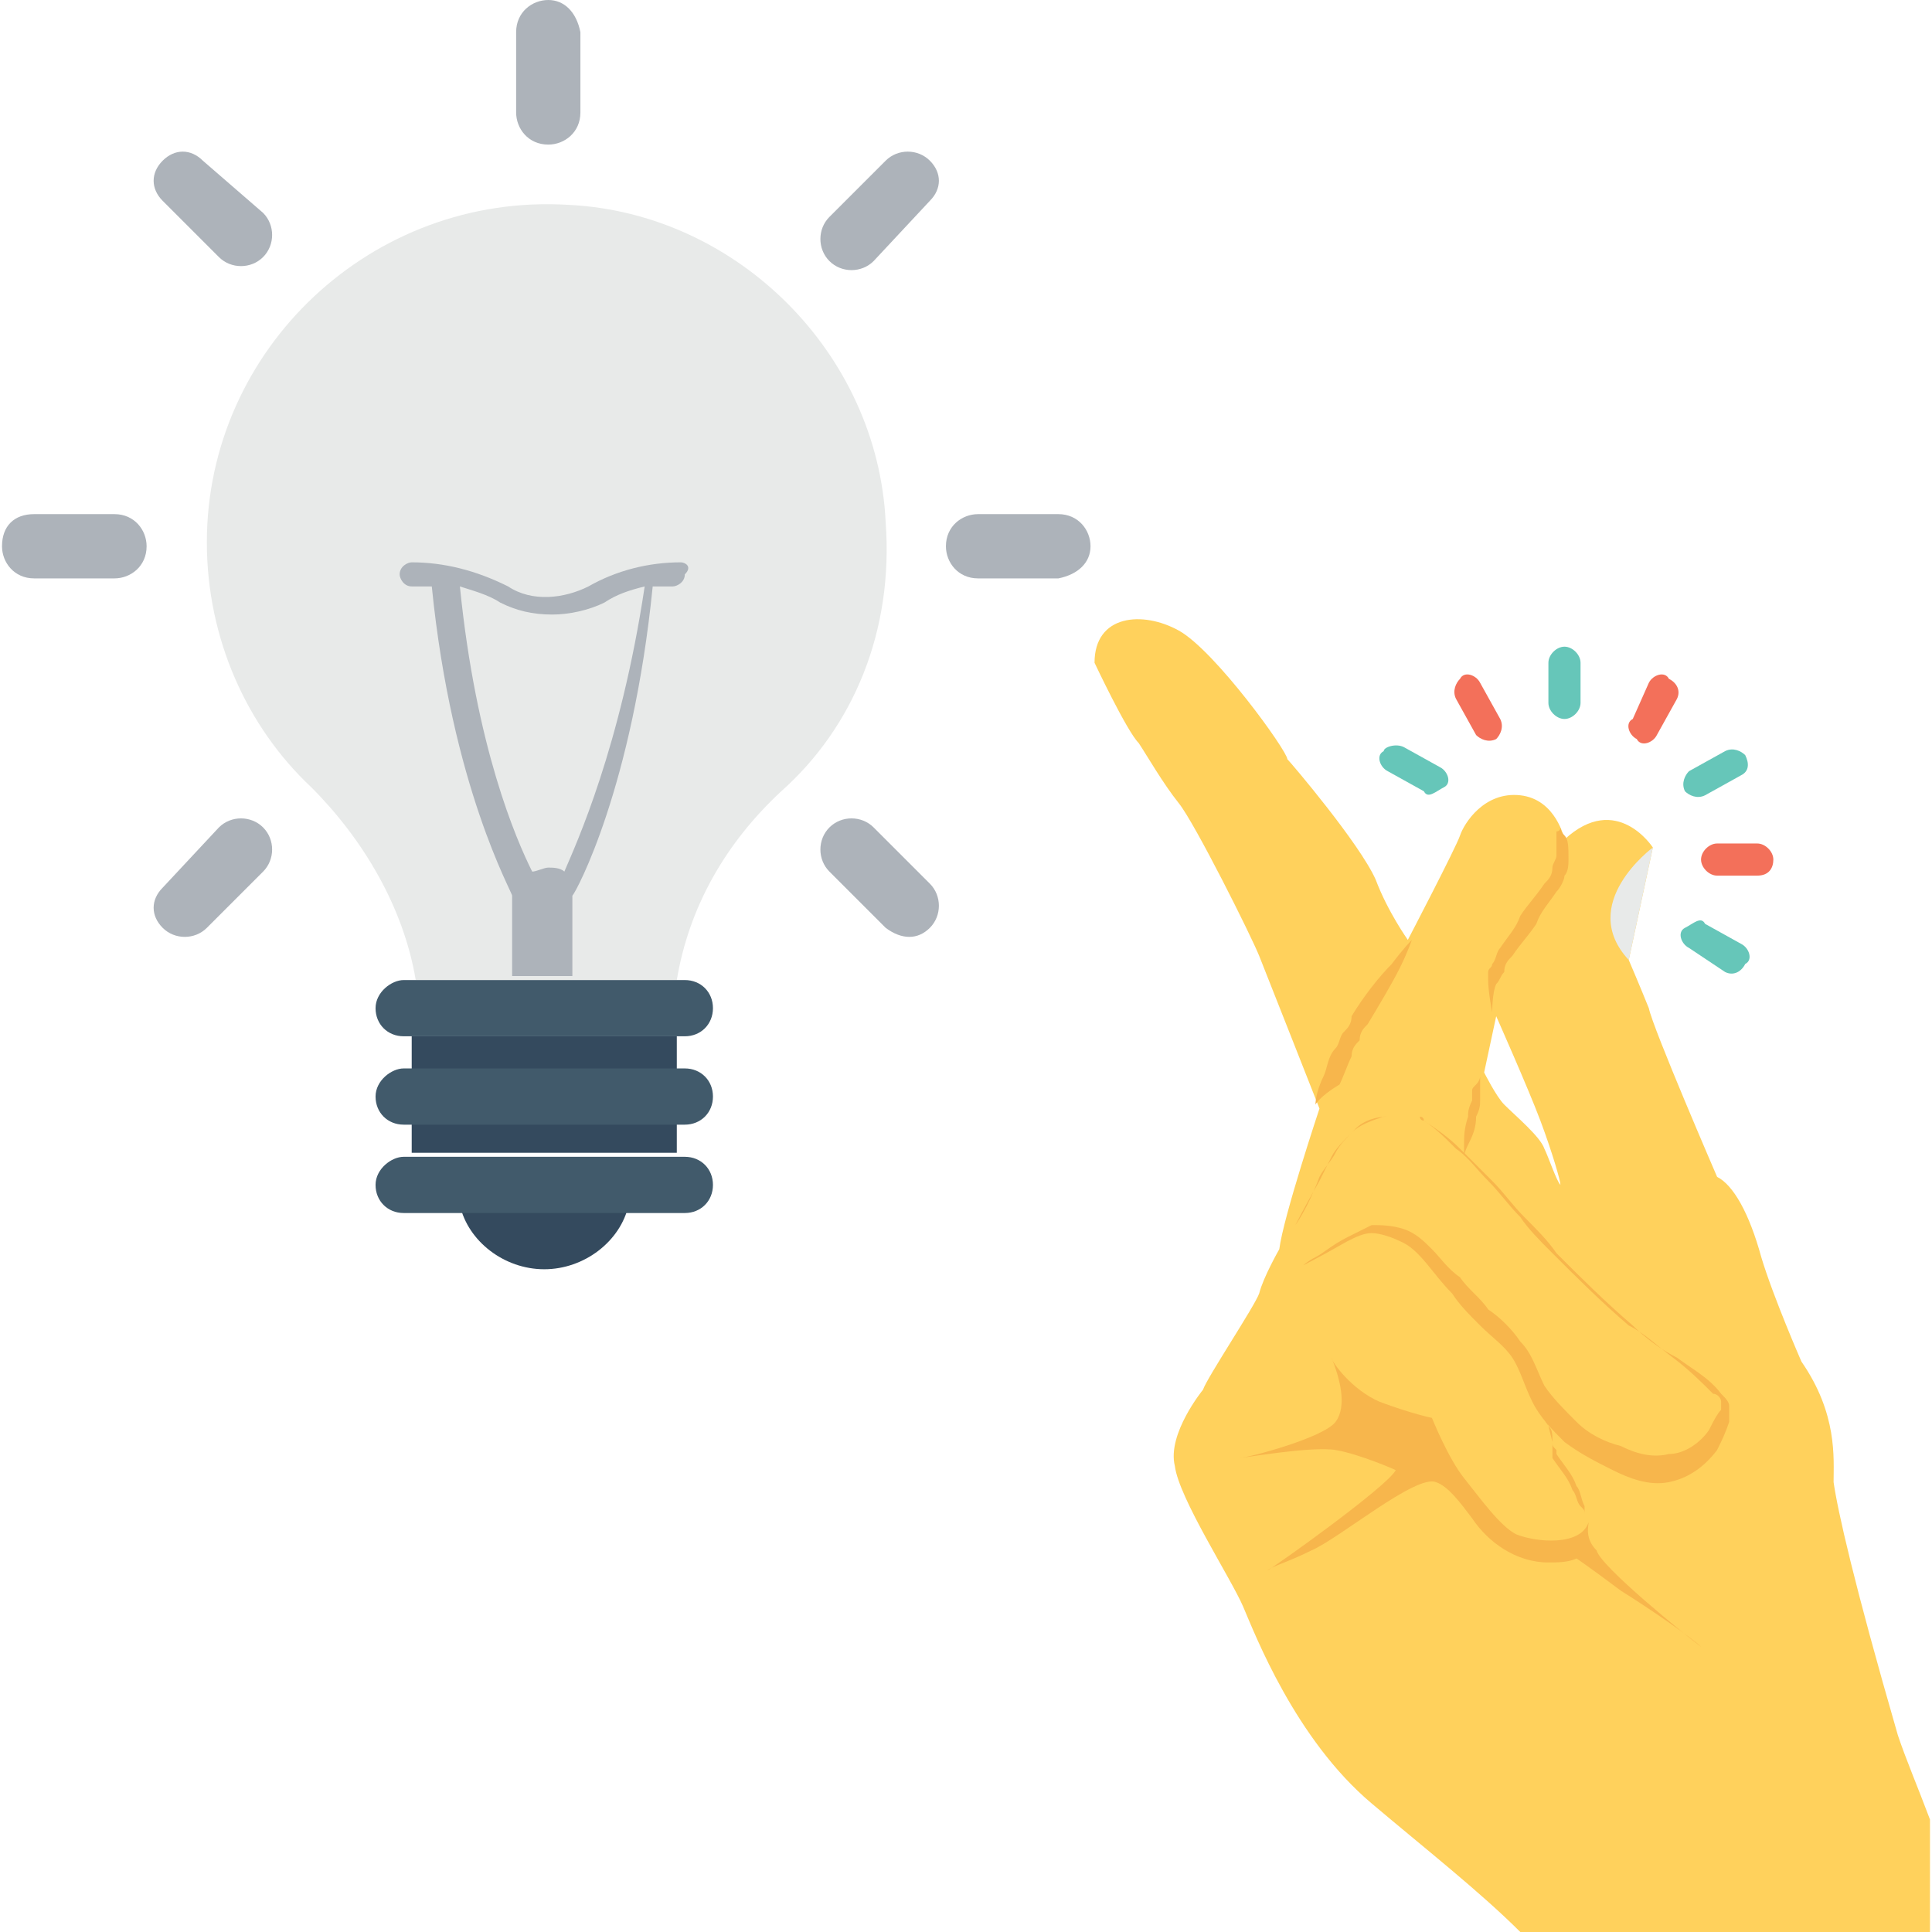 <?xml version="1.0" encoding="iso-8859-1"?>
<!-- Generator: Adobe Illustrator 19.0.0, SVG Export Plug-In . SVG Version: 6.00 Build 0)  -->
<svg version="1.1" id="Capa_1" xmlns="http://www.w3.org/2000/svg" xmlns:xlink="http://www.w3.org/1999/xlink" x="0px" y="0px"
	 viewBox="0 0 513.067 513.067" style="enable-background:new 0 0 513.067 513.067;" xml:space="preserve">
<path style="fill:#FFD15C;" d="M504,460.8c-11.733-40.533-16-59.733-17.067-67.2c0-6.4,1.067-18.133-8.533-32
	c0,0-7.467-17.067-10.667-27.733c-3.2-11.733-7.467-19.2-11.733-21.333c0,0-17.067-39.467-18.133-44.8
	c-2.133-5.333-5.333-12.8-5.333-12.8l6.4-29.867c0,0-9.6-14.933-23.467-2.133c0,0-2.133-10.667-11.733-11.733
	c-9.6-1.067-14.933,7.467-16,10.667S373.867,249.6,373.867,249.6s-5.333-7.467-8.533-16c-4.267-9.6-22.4-30.933-23.467-32
	c0-2.133-19.2-28.8-28.8-34.133s-22.4-4.267-22.4,8.533c0,0,8.533,18.133,11.733,21.333c2.133,3.2,6.4,10.667,10.667,16
	s19.2,35.2,21.333,40.533c2.133,5.333,16,40.533,16,40.533s-9.6,28.8-10.667,37.333c0,0-4.267,7.467-5.333,11.733
	c-1.067,3.2-13.867,22.4-14.933,25.6c0,0-9.6,11.733-7.467,20.267c1.067,8.533,14.933,29.867,18.133,37.333
	c3.2,7.467,13.867,35.2,34.133,52.267c13.867,11.733,28.8,23.467,39.467,34.133h108.8V483.2
	C509.333,474.667,506.133,467.2,504,460.8z M410.133,305.067c-1.067-3.2-7.467-8.533-10.667-11.733
	c-2.133-2.133-5.333-8.533-5.333-8.533l3.2-14.933c0,0,8.533,19.2,11.733,27.733c3.2,8.533,5.333,16,5.333,17.067
	C413.333,313.6,411.2,307.2,410.133,305.067z"/>
<g>
	<path style="fill:#F7B64C;" d="M414.4,219.733c0,0,0,1.067,1.067,2.133s1.067,3.2,1.067,6.4c0,1.067,0,3.2-1.067,4.267
		c0,1.067-1.067,3.2-2.133,4.267c-2.133,3.2-4.267,5.333-5.333,8.533c-2.133,3.2-4.267,5.333-6.4,8.533
		c-1.067,1.067-2.133,2.133-2.133,4.267c-1.067,1.067-1.067,2.133-2.133,3.2c-1.067,2.133-1.067,7.467-1.067,7.467
		s-1.067-5.333-1.067-8.533c0-1.067,0-1.067,0-2.133s1.067-1.067,1.067-2.133c1.067-1.067,1.067-3.2,2.133-4.267
		c2.133-3.2,4.267-5.333,5.333-8.533c2.133-3.2,4.267-5.333,6.4-8.533c1.067-1.067,2.133-2.133,2.133-4.267
		c0-1.067,1.067-2.133,1.067-3.2c0-2.133,0-4.267,0-6.4C414.4,220.8,414.4,219.733,414.4,219.733z"/>
	<path style="fill:#F7B64C;" d="M349.333,293.333c0,0,0-3.2,2.133-7.467c1.067-2.133,1.067-5.333,3.2-7.467
		c1.067-1.067,1.067-3.2,2.133-4.267c1.067-1.067,2.133-2.133,2.133-4.267c3.2-5.333,7.467-10.667,10.667-13.867
		c3.2-4.267,5.333-6.4,5.333-6.4s-1.067,3.2-3.2,7.467c-2.133,4.267-5.333,9.6-8.533,14.933c-1.067,1.067-2.133,2.133-2.133,4.267
		c-1.067,1.067-2.133,2.133-2.133,4.267c-1.067,2.133-2.133,5.333-3.2,7.467C350.4,291.2,349.333,293.333,349.333,293.333z"/>
	<path style="fill:#F7B64C;" d="M344,325.333c0,0,2.133-4.267,6.4-11.733c1.067-2.133,2.133-4.267,3.2-6.4
		c1.067-2.133,3.2-4.267,5.333-6.4c2.133-2.133,5.333-3.2,8.533-4.267c2.133,0,3.2,0,5.333,0c1.067,0,2.133,0,3.2,0h1.067l0,0l0,0
		c0,0,1.067,0,1.067,1.067c3.2,2.133,6.4,4.267,9.6,7.467c3.2,3.2,5.333,5.333,8.533,8.533c3.2,3.2,5.333,6.4,8.533,9.6
		c3.2,3.2,6.4,6.4,8.533,9.6c6.4,6.4,12.8,12.8,20.267,19.2c3.2,3.2,7.467,6.4,11.733,8.533c4.267,3.2,8.533,5.333,11.733,9.6
		c1.067,1.067,2.133,2.133,2.133,3.2s0,1.067,0,2.133v1.067l0,0l0,0l0,0v1.067c-1.067,3.2-2.133,5.333-3.2,7.467
		c-3.2,4.267-7.467,7.467-12.8,8.533c-5.333,1.067-10.667-1.067-14.933-3.2c-4.267-2.133-8.533-4.267-12.8-7.467
		c-3.2-3.2-6.4-6.4-8.533-10.667c-2.133-4.267-3.2-8.533-5.333-11.733c-2.133-3.2-5.333-5.333-8.533-8.533
		c-3.2-3.2-5.333-5.333-7.467-8.533c-5.333-5.333-8.533-11.733-13.867-13.867c-2.133-1.067-5.333-2.133-7.467-2.133
		c-2.133,0-4.267,1.067-6.4,2.133c-7.467,4.267-11.733,6.4-11.733,6.4s1.067-1.067,3.2-2.133c2.133-1.067,4.267-3.2,8.533-5.333
		c2.133-1.067,4.267-2.133,6.4-3.2c2.133,0,5.333,0,8.533,1.067c3.2,1.067,5.333,3.2,7.467,5.333
		c2.133,2.133,4.267,5.333,7.467,7.467c2.133,3.2,5.333,5.333,7.467,8.533c3.2,2.133,6.4,5.333,8.533,8.533
		c3.2,3.2,4.267,7.467,6.4,11.733c2.133,3.2,5.333,6.4,8.533,9.6c3.2,3.2,7.467,5.333,11.733,6.4c4.267,2.133,8.533,3.2,12.8,2.133
		c4.267,0,8.533-3.2,10.667-6.4c1.067-2.133,2.133-4.267,3.2-5.333v-1.067l0,0l0,0l0,0l0,0v-1.067c0-1.067-1.067-2.133-2.133-2.133
		c-3.2-3.2-6.4-6.4-10.667-9.6s-7.467-6.4-11.733-8.533c-7.467-6.4-13.867-12.8-20.267-19.2c-3.2-3.2-6.4-6.4-8.533-9.6
		c-3.2-3.2-5.333-6.4-8.533-9.6s-5.333-6.4-8.533-8.533c-3.2-3.2-5.333-5.333-8.533-7.467c0,0-1.067,0-1.067-1.067l0,0l0,0H376
		c-1.067,0-2.133,0-2.133,0c-2.133,0-3.2,0-5.333,0c-3.2,0-6.4,1.067-8.533,3.2s-4.267,4.267-5.333,6.4s-3.2,4.267-4.267,6.4
		C347.2,321.067,344,325.333,344,325.333z"/>
	<path style="fill:#F7B64C;" d="M451.733,437.333c-2.133-2.133-12.8-9.6-21.333-14.933c-8.533-6.4-11.733-8.533-11.733-8.533
		c-2.133,1.067-5.333,1.067-7.467,1.067c-8.533,0-16-5.333-20.267-11.733c-3.2-4.267-6.4-8.533-9.6-9.6
		c-5.333-2.133-25.6,14.933-33.067,18.133c-6.4,3.2-10.667,4.267-11.733,5.333c2.133-1.067,32-22.4,34.133-26.667
		c0,0-9.6-4.267-16-5.333c-6.4-1.067-24.533,2.133-25.6,2.133c2.133,0,22.4-5.333,25.6-9.6c3.2-4.267,1.067-11.733-1.067-17.067
		c0,1.067,5.333,8.533,12.8,11.733c8.533,3.2,13.867,4.267,13.867,4.267s4.267,10.667,8.533,16c4.267,5.333,9.6,12.8,13.867,14.933
		c5.333,2.133,17.067,3.2,19.2-3.2c0,1.067-1.067,4.267,2.133,7.467C425.067,416,447.467,434.133,451.733,437.333z"/>
	<path style="fill:#F7B64C;" d="M393.067,285.867c0,0,0,1.067,0,3.2c0,1.067,0,1.067,0,1.067c0,1.067,0,1.067,0,2.133
		c0,1.067,0,2.133-1.067,4.267c0,3.2-1.067,5.333-2.133,7.467c-1.067,2.133-1.067,3.2-1.067,3.2s0-1.067,0-3.2s0-4.267,1.067-7.467
		c0-1.067,0-2.133,1.067-4.267c0-1.067,0-1.067,0-2.133s0-1.067,1.067-2.133C393.067,286.933,393.067,285.867,393.067,285.867z"/>
	<path style="fill:#F7B64C;" d="M408,371.2c1.067,2.133,2.133,4.267,3.2,7.467c1.067,1.067,1.067,2.133,1.067,4.267
		c0,1.067,0,1.067,1.067,2.133c0,1.067,0,1.067,0,2.133v-1.067c2.133,3.2,4.267,5.333,5.333,8.533
		c1.067,1.067,1.067,3.2,2.133,5.333c0,1.067,0,2.133,0,2.133c0,1.067,0,2.133,0,2.133c0-1.067,0-2.133,0-2.133
		c0-1.067,0-1.067-1.067-2.133c-1.067-1.067-1.067-3.2-2.133-4.267c-1.067-3.2-3.2-5.333-5.333-8.533l0,0l0,0c0,0,0-1.067,0-2.133
		c0-1.067,0-1.067,0-2.133l-1.067-4.267C409.067,375.467,408,373.333,408,371.2z"/>
</g>
<path style="fill:#66C6B9;" d="M419.733,176v10.667c0,2.133-2.133,4.267-4.267,4.267c-2.133,0-4.267-2.133-4.267-4.267V176
	c0-2.133,2.133-4.267,4.267-4.267C417.6,171.733,419.733,173.867,419.733,176z"/>
<path style="fill:#F3705A;" d="M393.067,181.333l5.333,9.6c1.067,2.133,0,4.267-1.067,5.333c-2.133,1.067-4.267,0-5.333-1.067
	l-5.333-9.6c-1.067-2.133,0-4.267,1.067-5.333C388.8,178.133,392,179.2,393.067,181.333z"/>
<g>
	<path style="fill:#66C6B9;" d="M372.8,198.4l9.6,5.333c2.133,1.067,3.2,4.267,1.067,5.333c-2.133,1.067-4.267,3.2-5.333,1.067
		l-9.6-5.333c-2.133-1.067-3.2-4.267-1.067-5.333C367.467,198.4,370.667,197.333,372.8,198.4z"/>
	<path style="fill:#66C6B9;" d="M458.133,258.133l-9.6-6.4c-2.133-1.067-3.2-4.267-1.067-5.333c2.133-1.067,4.267-3.2,5.333-1.067
		l9.6,5.333c2.133,1.067,3.2,4.267,1.067,5.333C462.4,258.133,460.267,259.2,458.133,258.133z"/>
</g>
<path style="fill:#F3705A;" d="M466.667,232.533H456c-2.133,0-4.267-2.133-4.267-4.267S453.867,224,456,224h10.667
	c2.133,0,4.267,2.133,4.267,4.267C470.933,230.4,469.867,232.533,466.667,232.533z"/>
<path style="fill:#66C6B9;" d="M462.4,205.867l-9.6,5.333c-2.133,1.067-4.267,0-5.333-1.067c-1.067-2.133,0-4.267,1.067-5.333
	l9.6-5.333c2.133-1.067,4.267,0,5.333,1.067C464.533,202.667,464.533,204.8,462.4,205.867z"/>
<path style="fill:#F3705A;" d="M445.333,185.6L440,195.2c-1.067,2.133-4.267,3.2-5.333,1.067c-2.133-1.067-3.2-4.267-1.067-5.333
	l4.267-9.6c1.067-2.133,4.267-3.2,5.333-1.067C445.333,181.333,446.4,183.467,445.333,185.6z"/>
<g>
	<path style="fill:#344A5E;" d="M122.133,320c2.133,9.6,11.733,17.067,22.4,17.067S164.8,329.6,166.933,320H122.133z"/>
	<rect x="109.333" y="275.2" style="fill:#344A5E;" width="70.4" height="30.933"/>
</g>
<path style="fill:#E8EAE9;" d="M110.4,260.267h69.333c3.2-19.2,12.8-36.267,27.733-50.133c19.2-17.067,29.867-42.667,27.733-71.467
	c-2.133-44.8-39.467-82.133-84.267-84.267c-52.267-3.2-96,38.4-96,89.6c0,25.6,10.667,49.067,27.733,65.067
	C96.533,222.933,107.2,241.067,110.4,260.267z"/>
<g>
	<path style="fill:#ADB3BA;" d="M180.8,149.333c-8.533,0-17.067,2.133-24.533,6.4c-6.4,3.2-14.933,4.267-21.333,0
		c-8.533-4.267-17.067-6.4-25.6-6.4c-1.067,0-3.2,1.067-3.2,3.2c0,1.067,1.067,3.2,3.2,3.2s4.267,0,5.333,0
		C120,209.067,136,236.8,136,237.867l0,0l0,0V259.2h16v-21.333l0,0l0,0c1.067-1.067,16-28.8,21.333-82.133c2.133,0,4.267,0,5.333,0
		l0,0c1.067,0,3.2-1.067,3.2-3.2C184,150.4,181.867,149.333,180.8,149.333z M149.867,231.467c-1.067-1.067-3.2-1.067-4.267-1.067
		c-1.067,0-3.2,1.067-4.267,1.067c-4.267-8.533-14.933-33.067-19.2-75.733c3.2,1.067,7.467,2.133,10.667,4.267
		c4.267,2.133,8.533,3.2,13.867,3.2c4.267,0,9.6-1.067,13.867-3.2c3.2-2.133,6.4-3.2,10.667-4.267
		C164.8,198.4,153.067,224,149.867,231.467z"/>
	<path style="fill:#ADB3BA;" d="M145.6,0c-4.267,0-8.533,3.2-8.533,8.533v21.333c0,4.267,3.2,8.533,8.533,8.533
		c4.267,0,8.533-3.2,8.533-8.533V8.533C153.067,3.2,149.867,0,145.6,0z"/>
	<path style="fill:#ADB3BA;" d="M43.2,42.667c-3.2,3.2-3.2,7.467,0,10.667l14.933,14.933c3.2,3.2,8.533,3.2,11.733,0
		c3.2-3.2,3.2-8.533,0-11.733l-16-13.867C50.667,39.467,46.4,39.467,43.2,42.667z"/>
	<path style="fill:#ADB3BA;" d="M0.533,145.067c0,4.267,3.2,8.533,8.533,8.533H30.4c4.267,0,8.533-3.2,8.533-8.533
		c0-4.267-3.2-8.533-8.533-8.533H9.067C3.733,136.533,0.533,139.733,0.533,145.067z"/>
	<path style="fill:#ADB3BA;" d="M43.2,246.4c3.2,3.2,8.533,3.2,11.733,0l14.933-14.933c3.2-3.2,3.2-8.533,0-11.733
		c-3.2-3.2-8.533-3.2-11.733,0l-14.933,16C40,238.933,40,243.2,43.2,246.4z"/>
	<path style="fill:#ADB3BA;" d="M246.933,246.4c3.2-3.2,3.2-8.533,0-11.733L232,219.733c-3.2-3.2-8.533-3.2-11.733,0
		c-3.2,3.2-3.2,8.533,0,11.733L235.2,246.4C239.467,249.6,243.733,249.6,246.933,246.4z"/>
	<path style="fill:#ADB3BA;" d="M289.6,145.067c0-4.267-3.2-8.533-8.533-8.533h-21.333c-4.267,0-8.533,3.2-8.533,8.533
		c0,4.267,3.2,8.533,8.533,8.533h21.333C286.4,152.533,289.6,149.333,289.6,145.067z"/>
	<path style="fill:#ADB3BA;" d="M246.933,42.667c-3.2-3.2-8.533-3.2-11.733,0L220.267,57.6c-3.2,3.2-3.2,8.533,0,11.733
		c3.2,3.2,8.533,3.2,11.733,0l14.933-16C250.133,50.133,250.133,45.867,246.933,42.667z"/>
</g>
<g>
	<path style="fill:#415A6B;" d="M99.733,267.733L99.733,267.733c0,4.267,3.2,7.467,7.467,7.467h74.667
		c4.267,0,7.467-3.2,7.467-7.467l0,0c0-4.267-3.2-7.467-7.467-7.467H107.2C104,260.267,99.733,263.467,99.733,267.733z"/>
	<path style="fill:#415A6B;" d="M99.733,291.2L99.733,291.2c0,4.267,3.2,7.467,7.467,7.467h74.667c4.267,0,7.467-3.2,7.467-7.467
		l0,0c0-4.267-3.2-7.467-7.467-7.467H107.2C104,283.733,99.733,286.933,99.733,291.2z"/>
	<path style="fill:#415A6B;" d="M99.733,314.667L99.733,314.667c0,4.267,3.2,7.467,7.467,7.467h74.667
		c4.267,0,7.467-3.2,7.467-7.467l0,0c0-4.267-3.2-7.467-7.467-7.467H107.2C104,307.2,99.733,310.4,99.733,314.667z"/>
</g>
<path style="fill:#E8EAE9;" d="M438.933,225.067l-6.4,29.867C418.667,240,438.933,225.067,438.933,225.067z"/>
<g>
</g>
<g>
</g>
<g>
</g>
<g>
</g>
<g>
</g>
<g>
</g>
<g>
</g>
<g>
</g>
<g>
</g>
<g>
</g>
<g>
</g>
<g>
</g>
<g>
</g>
<g>
</g>
<g>
</g>
</svg>
